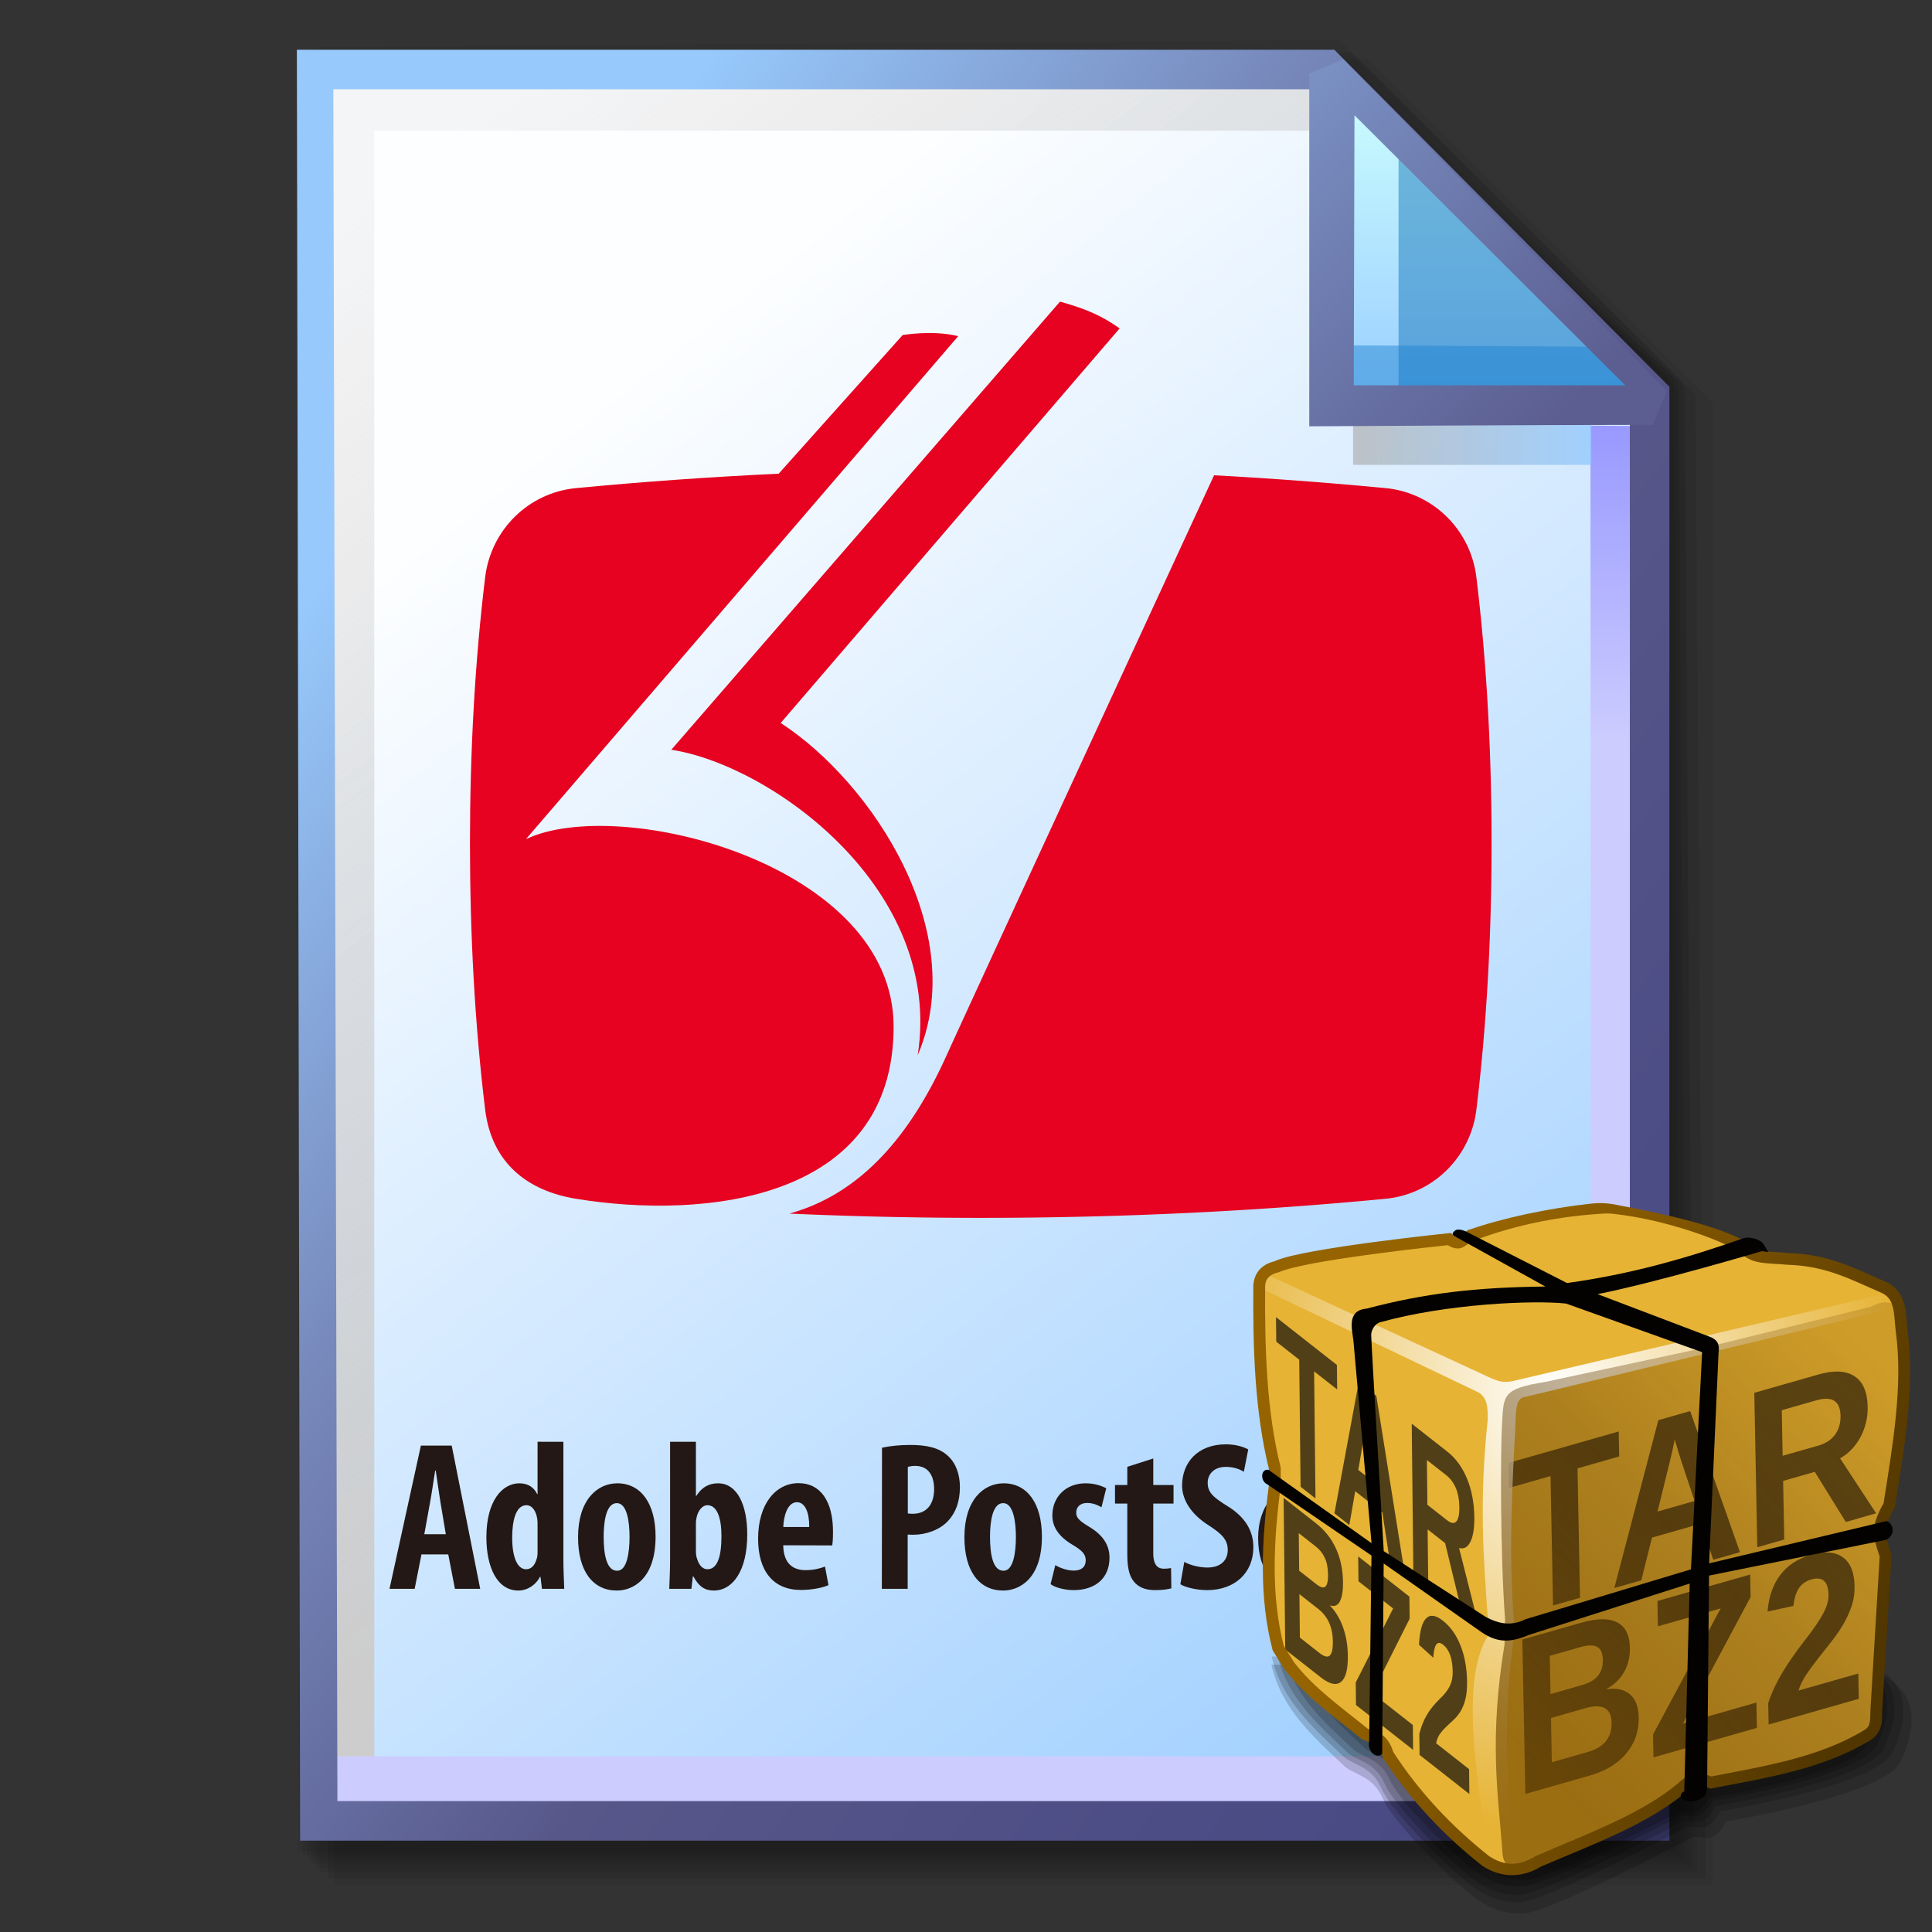 <?xml version="1.0" encoding="UTF-8" standalone="no"?>
<!-- Created with Inkscape (http://www.inkscape.org/) -->

<svg
   width="256mm"
   height="256mm"
   viewBox="0 0 256 256"
   version="1.1"
   id="svg1"
   inkscape:version="1.3.2 (091e20ef0f, 2023-11-25)"
   xml:space="preserve"
   sodipodi:docname="application-x-bzpostscript.svg"
   xmlns:inkscape="http://www.inkscape.org/namespaces/inkscape"
   xmlns:sodipodi="http://sodipodi.sourceforge.net/DTD/sodipodi-0.dtd"
   xmlns:xlink="http://www.w3.org/1999/xlink"
   xmlns="http://www.w3.org/2000/svg"
   xmlns:svg="http://www.w3.org/2000/svg"
   xmlns:rdf="http://www.w3.org/1999/02/22-rdf-syntax-ns#"
   xmlns:cc="http://creativecommons.org/ns#"
   xmlns:dc="http://purl.org/dc/elements/1.1/"
   xmlns:a="http://ns.adobe.com/AdobeSVGViewerExtensions/3.0/"><rect x="0" y="0" width="256" height="256" fill="#333333" stroke="none"/><defs
     id="defs1"><linearGradient
       id="linearGradient26"
       inkscape:collect="always"><stop
         style="stop-color:#7b91c4;stop-opacity:1;"
         offset="0"
         id="stop26" /><stop
         style="stop-color:#5c5e91;stop-opacity:1"
         offset="1"
         id="stop27" /></linearGradient><linearGradient
       id="linearGradient24"
       inkscape:collect="always"><stop
         style="stop-color:#c7fafe;stop-opacity:1;"
         offset="0"
         id="stop24" /><stop
         style="stop-color:#9acdff;stop-opacity:1"
         offset="1"
         id="stop25" /></linearGradient><linearGradient
       id="linearGradient22"
       inkscape:collect="always"><stop
         style="stop-color:#adaeae;stop-opacity:0.825;"
         offset="0"
         id="stop22" /><stop
         style="stop-color:#8ac5fe;stop-opacity:0.836;"
         offset="1"
         id="stop23" /></linearGradient><linearGradient
       id="linearGradient18"
       inkscape:collect="always"><stop
         style="stop-color:#9797ff;stop-opacity:1;"
         offset="0"
         id="stop18" /><stop
         style="stop-color:#ccccff;stop-opacity:1;"
         offset="0.3"
         id="stop20" /><stop
         style="stop-color:#ccccff;stop-opacity:1;"
         offset="1"
         id="stop19" /></linearGradient><linearGradient
       id="linearGradient16"
       inkscape:collect="always"><stop
         style="stop-color:#cdcdcd;stop-opacity:0.175;"
         offset="0"
         id="stop16" /><stop
         style="stop-color:#cdcdcd;stop-opacity:1;"
         offset="1"
         id="stop17" /></linearGradient><linearGradient
       id="linearGradient12"
       inkscape:collect="always"><stop
         style="stop-color:#fdfeff;stop-opacity:1;"
         offset="0"
         id="stop13" /><stop
         style="stop-color:#99ccff;stop-opacity:1;"
         offset="1"
         id="stop14" /></linearGradient><linearGradient
       id="linearGradient9"
       inkscape:collect="always"><stop
         style="stop-color:#97c9fc;stop-opacity:1;"
         offset="0"
         id="stop9" /><stop
         style="stop-color:#7788bb;stop-opacity:1"
         offset="0.25"
         id="stop12" /><stop
         style="stop-color:#57578a;stop-opacity:1"
         offset="0.5"
         id="stop11" /><stop
         style="stop-color:#444482;stop-opacity:1;"
         offset="1"
         id="stop10" /></linearGradient><linearGradient
       inkscape:collect="always"
       xlink:href="#linearGradient9"
       id="linearGradient10"
       x1="31.622"
       y1="100.24"
       x2="221.195"
       y2="240.29"
       gradientUnits="userSpaceOnUse" /><linearGradient
       inkscape:collect="always"
       xlink:href="#linearGradient12"
       id="linearGradient14"
       x1="73.583"
       y1="62.021"
       x2="207.03"
       y2="229.599"
       gradientUnits="userSpaceOnUse" /><linearGradient
       inkscape:collect="always"
       xlink:href="#linearGradient16"
       id="linearGradient17"
       x1="57.531"
       y1="26.421"
       x2="147.132"
       y2="144.341"
       gradientUnits="userSpaceOnUse" /><linearGradient
       inkscape:collect="always"
       xlink:href="#linearGradient18"
       id="linearGradient19"
       x1="209.825"
       y1="58.536"
       x2="210.583"
       y2="194.577"
       gradientUnits="userSpaceOnUse" /><linearGradient
       inkscape:collect="always"
       xlink:href="#linearGradient22"
       id="linearGradient23"
       x1="177.192"
       y1="58.991"
       x2="207.32"
       y2="58.991"
       gradientUnits="userSpaceOnUse" /><linearGradient
       inkscape:collect="always"
       xlink:href="#linearGradient24"
       id="linearGradient25"
       x1="176.32"
       y1="20.127"
       x2="176.32"
       y2="56.696"
       gradientUnits="userSpaceOnUse" /><linearGradient
       inkscape:collect="always"
       xlink:href="#linearGradient26"
       id="linearGradient27"
       x1="172.597"
       y1="13.512"
       x2="210.544"
       y2="51.286"
       gradientUnits="userSpaceOnUse" /><linearGradient
       id="linearGradient12-7"
       inkscape:collect="always"><stop
         style="stop-color:#956300;stop-opacity:1;"
         offset="0"
         id="stop12-5" /><stop
         style="stop-color:#513600;stop-opacity:1;"
         offset="1"
         id="stop13-35" /></linearGradient><linearGradient
       id="linearGradient8"
       inkscape:collect="always"><stop
         style="stop-color:#744900;stop-opacity:0.655;"
         offset="0"
         id="stop9-6" /><stop
         style="stop-color:#5d3800;stop-opacity:0.415;"
         offset="0.501"
         id="stop11-2" /><stop
         style="stop-color:#774900;stop-opacity:0.22;"
         offset="1"
         id="stop10-9" /></linearGradient><linearGradient
       id="linearGradient7"
       inkscape:collect="always"><stop
         style="stop-color:#ffffff;stop-opacity:1;"
         offset="0"
         id="stop7" /><stop
         style="stop-color:#ffffff;stop-opacity:0;"
         offset="1"
         id="stop8" /></linearGradient><radialGradient
       inkscape:collect="always"
       xlink:href="#linearGradient7"
       id="radialGradient8"
       cx="96.371"
       cy="52.985"
       fx="96.371"
       fy="52.985"
       r="106.908"
       gradientTransform="matrix(0.065,1.396,-1.1,0.051,171.249,-60.268)"
       gradientUnits="userSpaceOnUse" /><linearGradient
       inkscape:collect="always"
       xlink:href="#linearGradient8"
       id="linearGradient10-1"
       x1="126.305"
       y1="216.689"
       x2="254.083"
       y2="91.728"
       gradientUnits="userSpaceOnUse" /><linearGradient
       inkscape:collect="always"
       xlink:href="#linearGradient12-7"
       id="linearGradient13"
       x1="62.001"
       y1="119.801"
       x2="218.917"
       y2="187.687"
       gradientUnits="userSpaceOnUse" /><linearGradient
       id="linearGradient16-2"><stop
         id="stop15"
         style="stop-color:#ffffff;stop-opacity:0.781;"
         offset="0" /><stop
         id="stop16-7"
         style="stop-color:#ffffff;stop-opacity:0"
         offset="1" /></linearGradient><linearGradient
       id="linearGradient4222"><stop
         id="stop4224"
         style="stop-color:#ffffff;stop-opacity:0.835;"
         offset="0" /><stop
         id="stop4226"
         style="stop-color:#ffffff;stop-opacity:0"
         offset="1" /></linearGradient><linearGradient
       id="XMLID_5_"
       gradientUnits="userSpaceOnUse"
       x1="8.578"
       y1="-130.91"
       x2="68.091"
       y2="97.715"><stop
         offset="0"
         style="stop-color:#FFFFFF"
         id="stop13-0" /><stop
         offset="1"
         style="stop-color:#000000"
         id="stop14-6" /><a:midPointStop
         offset="0"
         style="stop-color:#FFFFFF" /><a:midPointStop
         offset="0.5"
         style="stop-color:#FFFFFF" /><a:midPointStop
         offset="1"
         style="stop-color:#000000" /></linearGradient><linearGradient
       id="XMLID_4_"
       gradientUnits="userSpaceOnUse"
       x1="58.423"
       y1="132.449"
       x2="58.423"
       y2="74.146"><stop
         offset="0"
         style="stop-color:rgb(255,144,0)"
         id="stop12-0" /><stop
         offset="1"
         style="stop-color:rgb(255,0,0)"
         id="stop13-3" /></linearGradient><linearGradient
       id="XMLID_5_-6"
       gradientUnits="userSpaceOnUse"
       x1="56.241"
       y1="8.899"
       x2="56.241"
       y2="89.401"><stop
         offset="13.218%"
         style="stop-color:rgb(255,255,255)"
         id="stop15-1" /><stop
         offset="100%"
         style="stop-opacity:0;stop-color:rgb(255,255,255)"
         id="stop16-0" /></linearGradient><linearGradient
       id="XMLID_5_-9"
       gradientUnits="userSpaceOnUse"
       x1="44.426"
       y1="115.898"
       x2="44.426"
       y2="69.397"><stop
         offset="0"
         style="stop-color:rgb(255,144,0)"
         id="stop13-2" /><stop
         offset="1"
         style="stop-color:rgb(255,0,0)"
         id="stop14-0" /></linearGradient><linearGradient
       id="XMLID_6_"
       gradientUnits="userSpaceOnUse"
       x1="44.426"
       y1="20.419"
       x2="44.426"
       y2="52.462"><stop
         offset="0"
         style="stop-color:rgb(255,255,255)"
         id="stop15-7" /><stop
         offset="100%"
         style="stop-opacity:0;stop-color:rgb(255,255,255)"
         id="stop16-5" /></linearGradient><linearGradient
       id="XMLID_7_"
       gradientUnits="userSpaceOnUse"
       x1="68.79"
       y1="105.856"
       x2="68.79"
       y2="82.418"><stop
         offset="0"
         style="stop-color:rgb(176,176,176)"
         id="stop17-0" /><stop
         offset="1"
         style="stop-color:rgb(0,0,0)"
         id="stop18-2" /><a:midPointStop
         offset="0"
         style="stop-color:#B0B0B0" /><a:midPointStop
         offset="0.5"
         style="stop-color:#B0B0B0" /><a:midPointStop
         offset="1"
         style="stop-color:#000000" /></linearGradient><linearGradient
       id="XMLID_8_-3"
       gradientUnits="userSpaceOnUse"
       x1="68.87"
       y1="36.57"
       x2="68.87"
       y2="65.748"><stop
         offset="0"
         style="stop-color:rgb(255,255,255)"
         id="stop19-7" /><stop
         offset="1"
         style="stop-color:rgb(0,0,0)"
         id="stop20-5" /><a:midPointStop
         offset="0"
         style="stop-color:#FFFFFF" /><a:midPointStop
         offset="0.5"
         style="stop-color:#FFFFFF" /><a:midPointStop
         offset="1"
         style="stop-color:#000000" /></linearGradient><clipPath
       id="A"><path
         d="m 49.91,52.76 h 168.6 v 51.02 c -43.95,52.89 -71.73,113.9 -74.31,187.4 H 86.52 c 2.27,-63.39 8.836,-125.7 57.68,-177.5 H 49.92 v -61 z"
         fill="#ffffff"
         class="B D E"
         id="path1-9" /></clipPath><filter
       id="B"
       x="-0.155"
       y="-0.082"
       width="1.38"
       height="1.165"><feGaussianBlur
         stdDeviation="4"
         id="feGaussianBlur1" /></filter><filter
       id="filter2"
       x="-0.155"
       y="-0.082"
       width="1.38"
       height="1.165"><feGaussianBlur
         stdDeviation="4"
         id="feGaussianBlur2" /></filter><clipPath
       id="D"><path
         d="m 0,-0.062 v 345.6 h 257.8 11.09 334.5 v -268.8 h -334.5 v -76.78 H 0.09 Z"
         fill="#000000"
         class="B D"
         id="path3-2" /></clipPath><filter
       id="filter3"
       x="-0.155"
       y="-0.082"
       width="1.38"
       height="1.165"><feGaussianBlur
         stdDeviation="4"
         id="feGaussianBlur3" /></filter><filter
       id="filter4"
       x="-0.155"
       y="-0.082"
       width="1.38"
       height="1.165"><feGaussianBlur
         stdDeviation="4"
         id="feGaussianBlur4" /></filter><clipPath
       id="C"><path
         d="m 415.9,112.7 v 175.2 h 36.59 V 112.7 Z M 285,113.794 v 39.94 h 56.56 l -58.78,96.5 v 38.81 h 107.6 v -38.81 H 321.6 l 71,-100.9 v -35.5 H 285 Z m 200.7,0.062 v 176.2 h 39.94 v -62.06 h 26.59 c 42.59,-0.145 43.72,-115.5 -2.25,-114.2 H 485.7 Z m 37.72,37.72 h 15.59 c 17.35,-0.595 17.71,38.94 0,36.5 l -14.41,1.219 -1.188,-37.72 z"
         fill="#000000"
         class="B D E"
         id="path2-36" /></clipPath><filter
       id="filter5"
       x="-0.155"
       y="-0.082"
       width="1.38"
       height="1.165"><feGaussianBlur
         stdDeviation="4"
         id="feGaussianBlur5" /></filter><filter
       id="filter6"
       x="-0.155"
       y="-0.082"
       width="1.38"
       height="1.165"><feGaussianBlur
         stdDeviation="4"
         id="feGaussianBlur6" /></filter><clipPath
       clipPathUnits="userSpaceOnUse"
       id="clipPath21"><g
         id="g22"
         transform="rotate(-90,3.9993119e-6,-4.110788e-6)"><path
           d="m 598.4,80.59 v 261.1 H 262.7 V 80.59 Z"
           fill="#ffffff"
           class="B D"
           id="path21" /></g></clipPath><filter
       id="F"
       x="-0.056"
       y="-0.043"
       width="1.112"
       height="1.087"><feGaussianBlur
         stdDeviation="4"
         id="feGaussianBlur7" /></filter><filter
       id="filter8"
       x="-0.056"
       y="-0.043"
       width="1.112"
       height="1.087"><feGaussianBlur
         stdDeviation="4"
         id="feGaussianBlur8" /></filter><linearGradient
       id="aigrd1"
       gradientUnits="userSpaceOnUse"
       x1="63.56"
       y1="118.074"
       x2="123.611"
       y2="53.465">
			<stop
   offset="0"
   style="stop-color:#FFFFFF"
   id="stop3-9" />
			<stop
   offset="1"
   style="stop-color:#8C8C8C"
   id="stop4-2" />
		</linearGradient><linearGradient
       id="aigrd2"
       gradientUnits="userSpaceOnUse"
       x1="114.98"
       y1="16.85"
       x2="90.17"
       y2="38.863">
			<stop
   offset="0"
   style="stop-color:#000000"
   id="stop5-8" />
			<stop
   offset="0.287"
   style="stop-color:#FFFFFF"
   id="stop6-8" />
			<stop
   offset="0.447"
   style="stop-color:#FFFFFF"
   id="stop7-8" />
			<stop
   offset="0.489"
   style="stop-color:#DDDDDD"
   id="stop8-6" />
			<stop
   offset="0.568"
   style="stop-color:#A3A3A3"
   id="stop9-8" />
			<stop
   offset="0.646"
   style="stop-color:#717171"
   id="stop10-3" />
			<stop
   offset="0.723"
   style="stop-color:#484848"
   id="stop11-8" />
			<stop
   offset="0.798"
   style="stop-color:#292929"
   id="stop12-3" />
			<stop
   offset="0.871"
   style="stop-color:#121212"
   id="stop13-3-1" />
			<stop
   offset="0.939"
   style="stop-color:#050505"
   id="stop14-3" />
			<stop
   offset="1"
   style="stop-color:#000000"
   id="stop15-8" />
		</linearGradient><linearGradient
       id="aigrd3"
       gradientUnits="userSpaceOnUse"
       x1="-9.575"
       y1="-40.623"
       x2="111.434"
       y2="127.907">
			<stop
   offset="0"
   style="stop-color:#FFFFFF"
   id="stop16-0-8" />
			<stop
   offset="1"
   style="stop-color:#000000"
   id="stop17-4" />
		</linearGradient><linearGradient
       id="aigrd5"
       gradientUnits="userSpaceOnUse"
       x1="-11.986"
       y1="-32.738"
       x2="159.964"
       y2="185.965">
			<stop
   offset="0"
   style="stop-color:#FFFFFF"
   id="stop18-9" />
			<stop
   offset="1"
   style="stop-color:#000000"
   id="stop19-0" />
		</linearGradient><linearGradient
       id="aigrd6"
       gradientUnits="userSpaceOnUse"
       x1="83.592"
       y1="100.549"
       x2="69.424"
       y2="104.224">
			<stop
   offset="0"
   style="stop-color:#FFFFFF"
   id="stop20-6" />
			<stop
   offset="1"
   style="stop-color:#000000"
   id="stop21-8" />
		</linearGradient><linearGradient
       id="aigrd7"
       gradientUnits="userSpaceOnUse"
       x1="-21.012"
       y1="-56.94"
       x2="129.074"
       y2="151.31">
			<stop
   offset="0"
   style="stop-color:#FFFFFF"
   id="stop22-7" />
			<stop
   offset="1"
   style="stop-color:#000000"
   id="stop23-9" />
		</linearGradient><linearGradient
       id="aigrd8"
       gradientUnits="userSpaceOnUse"
       x1="164.516"
       y1="191.966"
       x2="101.134"
       y2="1.162">
			<stop
   offset="0"
   style="stop-color:#FFFFFF"
   id="stop24-0" />
			<stop
   offset="1"
   style="stop-color:#000000"
   id="stop25-3" />
		</linearGradient><linearGradient
       id="aigrd9"
       gradientUnits="userSpaceOnUse"
       x1="140.928"
       y1="109.084"
       x2="114.049"
       y2="28.167">
			<stop
   offset="0"
   style="stop-color:#FFFFFF"
   id="stop26-3" />
			<stop
   offset="1"
   style="stop-color:#000000"
   id="stop27-3" />
		</linearGradient><linearGradient
       id="aigrd10"
       gradientUnits="userSpaceOnUse"
       x1="108.971"
       y1="22.131"
       x2="113.887"
       y2="17.215">
			<stop
   offset="0"
   style="stop-color:#FFFFFF"
   id="stop28-7" />
			<stop
   offset="0.471"
   style="stop-color:#898989"
   id="stop29-3" />
			<stop
   offset="1"
   style="stop-color:#000000"
   id="stop30-2" />
		</linearGradient><linearGradient
       id="aigrd11"
       gradientUnits="userSpaceOnUse"
       x1="81.01"
       y1="52.613"
       x2="147.916"
       y2="-19.63">
			<stop
   offset="0"
   style="stop-color:#FFFFFF"
   id="stop31-6" />
			<stop
   offset="1"
   style="stop-color:#000000"
   id="stop32-5" />
		</linearGradient></defs><sodipodi:namedview
     id="base"
     pagecolor="#ffffff"
     bordercolor="#000000"
     borderopacity="0.3"
     inkscape:pageopacity="0.0"
     inkscape:pageshadow="2"
     inkscape:zoom="0.98994949"
     inkscape:cx="505.07627"
     inkscape:cy="476.792"
     inkscape:document-units="mm"
     inkscape:showpageshadow="2"
     inkscape:pagecheckerboard="0"
     inkscape:deskcolor="#d1d1d1"
     inkscape:current-layer="g28"
     showguides="true" /><g
     id="g28"
     transform="matrix(1.048,0,0,1.048,-6.407,-6.138)"><g
       id="g7"
       inkscape:label="shadow"
       style="display:inline"><path
         id="rect1"
         style="fill:#000000;fill-opacity:0.06;stroke-width:3.728;stroke-linecap:square"
         d="M 48.381,13.418 H 179.161 l 43.467,43.278 V 244.173 H 48.381 Z"
         sodipodi:nodetypes="cccccc" /><path
         id="path1"
         style="fill:#000000;fill-opacity:0.075;stroke-width:3.728;stroke-linecap:square"
         d="m 47.563,12.6 129.443,-0.134 43.467,43.278 1.336,187.61 H 47.563 Z"
         sodipodi:nodetypes="cccccc" /><path
         id="path2"
         style="fill:#000000;fill-opacity:0.06;stroke-width:3.728;stroke-linecap:square"
         d="m 46.494,11.793 128.976,-0.869 43.467,43.278 1.804,188.345 H 46.494 Z"
         sodipodi:nodetypes="cccccc" /><path
         id="path3"
         style="fill:#000000;fill-opacity:0.06;stroke-width:3.728;stroke-linecap:square"
         d="m 45.965,12.333 129.778,0.468 43.467,42.209 1.002,187.008 H 45.965 Z"
         sodipodi:nodetypes="cccccc" /><path
         id="path4"
         style="fill:#000000;fill-opacity:0.06;stroke-width:3.728;stroke-linecap:square"
         d="m 45.436,12.338 129.443,0.935 43.467,41.675 1.336,186.541 H 45.436 Z"
         sodipodi:nodetypes="cccccc" /><path
         id="path5"
         style="fill:#000000;fill-opacity:0.06;stroke-width:3.728;stroke-linecap:square"
         d="M 44.906,12.745 174.884,13.413 218.352,54.152 219.153,240.96 H 44.906 Z"
         sodipodi:nodetypes="cccccc" /><path
         id="path6"
         style="fill:#000000;fill-opacity:0.06;stroke-width:3.728;stroke-linecap:square"
         d="m 44.377,15.022 129.911,0.535 43.467,37.933 0.869,186.942 H 44.377 Z"
         sodipodi:nodetypes="cccccc" /><path
         id="path7"
         style="fill:#000000;fill-opacity:0.06;stroke-width:3.728;stroke-linecap:square"
         d="m 43.848,13.424 129.711,1.069 43.467,39.002 1.069,186.407 H 43.848 Z"
         sodipodi:nodetypes="cccccc" /></g><g
       id="g14"
       style="display:inline"><path
         style="color:#000000;fill:url(#linearGradient14);stroke-linecap:square;-inkscape-stroke:none"
         d="M 46.154,14.648 H 173.783 l 40.903,41.14 V 236.079 H 46.555 Z"
         id="path15"
         inkscape:label="headbgground" /><path
         id="rect16"
         style="display:inline;fill:url(#linearGradient17);fill-opacity:1;stroke-width:5;stroke-linecap:square"
         d="M 45.436,14.165 H 176.703 l 0.204,8.221 H 53.434 V 235.98 h -7.998 z"
         sodipodi:nodetypes="ccccccc" /><path
         id="rect17"
         style="fill:url(#linearGradient19);stroke-width:5;stroke-linecap:square"
         d="M 47.058,227.92 H 207.275 l -0.067,-168.246 7.317,0.067 0.067,168.547 -7.083,0.033 v 7.348 H 47.058 Z"
         sodipodi:nodetypes="ccccccccc" /><path
         style="color:#000000;fill:url(#linearGradient10);stroke-linecap:square;-inkscape-stroke:none"
         d="M 43.648,12.148 44.059,238.58 H 217.186 V 54.758 L 174.822,12.148 Z m 4.609,5 H 172.744 l 39.441,39.672 V 233.58 H 48.775 Z"
         id="path16"
         inkscape:label="headframe"
         sodipodi:nodetypes="cccccccccccc" /></g><g
       id="rect23"
       style="display:inline"><rect
         style="display:inline;fill:url(#linearGradient23);fill-opacity:0.834;stroke:none;stroke-width:5;stroke-linecap:square;stroke-dasharray:none;stroke-opacity:1"
         id="rect20"
         width="30.128"
         height="11.286"
         x="177.192"
         y="53.348" /><path
         style="color:#000000;display:inline;fill:url(#linearGradient25);stroke-linecap:square;stroke-linejoin:bevel;-inkscape-stroke:none"
         d="m 174.153,15.119 40.916,41.955 H 174.814 Z"
         id="path25" /><g
         id="g27"><path
           id="rect27"
           style="display:inline;fill:#0a6db5;fill-opacity:0.459;stroke-width:5;stroke-linecap:square;stroke-linejoin:bevel"
           d="m 182.94,23.246 33.073,33.829 -33.073,-0.094 z"
           sodipodi:nodetypes="cccc" /><path
           id="path27"
           style="display:inline;fill:#1882cf;fill-opacity:0.459;stroke-width:5;stroke-linecap:square;stroke-linejoin:bevel"
           d="m 175.286,49.515 34.916,0.189 4.677,7.087 -39.688,-0.472 z"
           sodipodi:nodetypes="ccccc" /></g><path
         style="color:#000000;display:inline;fill:url(#linearGradient27);stroke-linecap:square;stroke-linejoin:bevel;-inkscape-stroke:none"
         d="m 175.941,13.373 -4.289,1.785 6.5e-4,44.601 c 0,0 29.863,-0.185 43.415,-0.185 l 1.789,-4.246 z m 1.429,7.057 34.226,34.144 h -34.32 z"
         id="path26"
         sodipodi:nodetypes="cccccccccc" /></g><g
       id="g4"
       transform="matrix(2.832,0,0,2.832,55.2,76.117)"
       style="clip-rule:nonzero;display:inline;fill:#00009f;fill-rule:nonzero;stroke:#ffffff;stroke-width:0;stroke-miterlimit:4"><g
         id="g3"
         transform="translate(0,14.037)"><path
           fill="#231815"
           d="M 1.484,30.551 1.18,32.088 H 0.057 l 1.401,-6.395 h 1.376 l 1.272,6.395 H 2.978 L 2.68,30.551 Z M 2.571,29.65 2.338,28.263 C 2.271,27.864 2.186,27.24 2.12,26.808 H 2.096 C 2.027,27.243 1.932,27.885 1.861,28.266 L 1.61,29.65 h 0.961"
           id="path1-5" /><path
           fill="#231815"
           d="m 7.82,25.522 v 5.24 c 0,0.416 0.022,0.927 0.038,1.326 H 6.863 L 6.798,31.554 H 6.774 c -0.167,0.33 -0.531,0.61 -0.966,0.61 -0.954,0 -1.426,-1.053 -1.426,-2.381 0,-1.619 0.705,-2.406 1.474,-2.406 0.401,0 0.661,0.197 0.792,0.481 h 0.019 v -2.336 z m -1.153,3.709 c 0,-0.085 0,-0.185 -0.016,-0.276 -0.045,-0.316 -0.213,-0.6 -0.483,-0.6 -0.464,0 -0.634,0.669 -0.634,1.449 0,0.897 0.243,1.409 0.617,1.409 0.172,0 0.369,-0.089 0.477,-0.465 0.026,-0.075 0.039,-0.176 0.039,-0.293 v -1.224"
           id="path2-3" /><path
           fill="#231815"
           d="m 10.204,32.164 c -1.062,0 -1.729,-0.855 -1.729,-2.38 0,-1.666 0.855,-2.407 1.755,-2.407 1.048,0 1.706,0.895 1.706,2.38 0,1.907 -1.03,2.407 -1.723,2.407 z m 0.021,-0.884 c 0.44,0 0.549,-0.83 0.549,-1.516 0,-0.653 -0.109,-1.503 -0.568,-1.503 -0.486,0 -0.588,0.85 -0.588,1.503 0,0.787 0.129,1.516 0.598,1.516 h 0.009"
           id="path3-6" /><path
           fill="#231815"
           d="m 12.584,25.522 h 1.153 v 2.416 h 0.019 c 0.227,-0.357 0.53,-0.561 0.968,-0.561 0.869,0 1.305,0.988 1.305,2.279 0,1.633 -0.651,2.508 -1.494,2.508 -0.402,0 -0.67,-0.18 -0.91,-0.631 H 13.6 l -0.065,0.555 h -0.989 c 0.017,-0.386 0.038,-0.91 0.038,-1.326 z m 1.153,4.911 c 0,0.115 0.02,0.224 0.046,0.296 0.115,0.388 0.312,0.484 0.469,0.484 0.444,0 0.625,-0.566 0.625,-1.469 0,-0.822 -0.19,-1.389 -0.631,-1.389 -0.219,0 -0.402,0.238 -0.466,0.492 -0.023,0.08 -0.043,0.205 -0.043,0.292 v 1.294"
           id="path4-7" /><path
           fill="#231815"
           d="m 17.635,30.143 c 0.013,0.838 0.454,1.111 1,1.111 0.348,0 0.646,-0.076 0.865,-0.16 l 0.155,0.83 c -0.305,0.131 -0.778,0.214 -1.23,0.214 -1.238,0 -1.912,-0.845 -1.912,-2.288 0,-1.55 0.783,-2.48 1.806,-2.48 0.989,0 1.538,0.822 1.538,2.165 0,0.307 -0.014,0.48 -0.034,0.615 z m 1.161,-0.815 c 0.006,-0.65 -0.184,-1.107 -0.55,-1.107 -0.417,0 -0.594,0.611 -0.608,1.107 h 1.158"
           id="path5-3" /><path
           fill="#231815"
           d="m 22.045,25.788 c 0.343,-0.076 0.79,-0.124 1.259,-0.124 0.715,0 1.282,0.115 1.685,0.489 0.366,0.332 0.534,0.846 0.534,1.389 0,0.676 -0.198,1.149 -0.515,1.499 -0.39,0.432 -1.024,0.631 -1.548,0.631 -0.098,0 -0.182,0 -0.269,-0.006 v 2.422 h -1.153 z m 1.152,2.934 c 0.068,0.012 0.137,0.015 0.221,0.015 0.641,0 0.953,-0.451 0.953,-1.099 0,-0.573 -0.233,-1.039 -0.85,-1.039 -0.125,0 -0.243,0.019 -0.324,0.048 v 2.075"
           id="path6-5" /><path
           fill="#231815"
           d="m 27.453,32.164 c -1.062,0 -1.729,-0.855 -1.729,-2.38 0,-1.666 0.855,-2.407 1.755,-2.407 1.048,0 1.705,0.895 1.705,2.38 0,1.907 -1.029,2.407 -1.722,2.407 z m 0.022,-0.884 c 0.439,0 0.548,-0.83 0.548,-1.516 0,-0.653 -0.109,-1.503 -0.568,-1.503 -0.486,0 -0.588,0.85 -0.588,1.503 0,0.787 0.129,1.516 0.598,1.516 h 0.01"
           id="path7-6" /><path
           fill="#231815"
           d="m 29.783,31.03 c 0.179,0.111 0.513,0.244 0.825,0.244 0.333,0 0.532,-0.161 0.532,-0.456 0,-0.261 -0.137,-0.423 -0.55,-0.674 -0.731,-0.421 -0.94,-0.89 -0.94,-1.33 0,-0.82 0.592,-1.437 1.486,-1.437 0.382,0 0.682,0.099 0.921,0.22 l -0.214,0.849 c -0.177,-0.106 -0.391,-0.192 -0.642,-0.192 -0.329,0 -0.485,0.204 -0.485,0.427 0,0.223 0.11,0.351 0.548,0.619 0.658,0.38 0.938,0.853 0.938,1.397 0,0.948 -0.672,1.448 -1.6,1.448 -0.378,0 -0.821,-0.105 -1.031,-0.266 l 0.212,-0.849"
           id="path8-2" /><path
           fill="#231815"
           d="m 34.156,26.269 v 1.184 h 0.904 v 0.827 h -0.904 v 2.224 c 0,0.548 0.222,0.686 0.471,0.686 0.12,0 0.215,-0.01 0.322,-0.029 l 0.014,0.904 c -0.165,0.047 -0.413,0.08 -0.724,0.08 -0.347,0 -0.653,-0.083 -0.869,-0.293 -0.243,-0.237 -0.374,-0.585 -0.374,-1.298 V 28.28 h -0.549 v -0.827 h 0.549 V 26.64 l 1.16,-0.371"
           id="path9" /><path
           fill="#231815"
           d="m 35.541,30.885 c 0.25,0.146 0.681,0.252 1.029,0.252 0.601,0 0.911,-0.327 0.911,-0.786 0,-0.479 -0.299,-0.734 -0.834,-1.086 -0.812,-0.505 -1.205,-1.163 -1.205,-1.785 0,-1.017 0.681,-1.844 1.967,-1.844 0.419,0 0.806,0.119 0.986,0.23 L 38.2,26.862 c -0.178,-0.114 -0.451,-0.219 -0.804,-0.219 -0.549,0 -0.811,0.348 -0.811,0.703 0,0.425 0.216,0.636 0.89,1.053 0.835,0.515 1.149,1.153 1.149,1.83 0,1.163 -0.849,1.916 -2.058,1.916 -0.503,0 -0.993,-0.132 -1.201,-0.261 l 0.176,-0.999"
           id="path10" /><path
           fill="#231815"
           d="m 41.525,32.002 c -0.134,0.067 -0.437,0.143 -0.787,0.143 -1.147,0 -1.901,-0.813 -1.901,-2.332 0,-1.417 0.815,-2.423 2.079,-2.423 0.285,0 0.551,0.067 0.673,0.128 l -0.16,0.911 c -0.101,-0.037 -0.26,-0.091 -0.472,-0.091 -0.622,0 -0.968,0.619 -0.968,1.443 0,0.879 0.365,1.419 0.959,1.419 0.182,0 0.335,-0.034 0.475,-0.102 l 0.102,0.904"
           id="path11" /><path
           fill="#231815"
           d="m 41.967,28.815 c 0,-0.449 -0.022,-0.943 -0.038,-1.362 h 1.006 l 0.06,0.686 h 0.032 c 0.195,-0.485 0.573,-0.762 0.927,-0.762 0.115,0 0.177,0.007 0.246,0.02 v 1.151 c -0.082,-0.014 -0.157,-0.014 -0.26,-0.014 -0.293,0 -0.648,0.223 -0.773,0.709 -0.03,0.106 -0.05,0.27 -0.05,0.457 v 2.388 h -1.16 l 0.01,-3.273"
           id="path12" /><path
           fill="#231815"
           d="m 45.756,32.088 h -1.16 v -4.635 h 1.16 z m -1.16,0 z m 0.552,-5.299 c -0.365,0 -0.663,-0.294 -0.656,-0.72 -0.007,-0.444 0.304,-0.727 0.673,-0.727 0.383,0 0.675,0.283 0.675,0.727 0.007,0.426 -0.292,0.72 -0.682,0.72 h -0.01"
           id="path13-9" /><path
           fill="#231815"
           d="m 46.571,28.918 c 0,-0.583 -0.022,-1.044 -0.038,-1.465 h 1.006 L 47.598,28 h 0.019 c 0.204,-0.399 0.554,-0.623 0.975,-0.623 0.98,0 1.417,1.066 1.417,2.388 0,1.662 -0.72,2.399 -1.495,2.399 -0.384,0 -0.641,-0.241 -0.771,-0.465 h -0.019 v 2.211 h -1.153 z m 1.153,1.477 c 0,0.15 0.02,0.294 0.059,0.39 0.104,0.346 0.296,0.428 0.446,0.428 0.463,0 0.628,-0.674 0.628,-1.436 0,-0.895 -0.218,-1.422 -0.621,-1.422 -0.216,0 -0.411,0.218 -0.463,0.47 -0.036,0.096 -0.049,0.217 -0.049,0.333 v 1.237"
           id="path14" /><path
           fill="#231815"
           d="m 52.039,26.269 v 1.184 h 0.904 v 0.827 h -0.904 v 2.224 c 0,0.548 0.223,0.686 0.471,0.686 0.12,0 0.215,-0.01 0.322,-0.029 l 0.014,0.904 c -0.165,0.047 -0.413,0.08 -0.724,0.08 -0.347,0 -0.652,-0.083 -0.869,-0.293 C 51.01,31.615 50.88,31.267 50.88,30.554 V 28.28 h -0.55 v -0.827 h 0.55 V 26.64 l 1.159,-0.371"
           id="path15-5" /></g><g
         id="g2"
         transform="matrix(1.909,0,0,1.909,-22.672,-11.515)"><path
           fill="#e60220"
           d="m 27.587,0.09 c 0.649,0.182 0.986,0.339 1.395,0.626 l -7.927,9.228 c 2.164,1.408 4.435,4.912 3.204,7.769 0.606,-3.873 -3.405,-6.778 -5.762,-7.143 l 9.09,-10.48"
           id="path17" /><path
           fill="#e60220"
           d="m 21.258,21.418 c 1.472,0.066 2.939,0.1 4.476,0.1 3.312,0 6.49,-0.16 9.471,-0.447 1.094,-0.106 1.983,-0.962 2.12,-2.085 0.242,-1.992 0.355,-4.078 0.355,-6.224 0,-2.146 -0.113,-4.233 -0.355,-6.225 C 37.188,5.414 36.299,4.558 35.205,4.452 A 97.943,97.943 0 0 0 31.19,4.151 c 0,0 -5.683,12.301 -6.256,13.568 -0.843,1.868 -1.999,3.236 -3.676,3.699"
           id="path18-3" /><path
           fill="#e60220"
           d="m 16.263,21.071 c -1.103,-0.181 -1.965,-0.813 -2.12,-2.085 -0.242,-1.992 -0.355,-4.078 -0.355,-6.224 0,-2.146 0.113,-4.233 0.355,-6.225 0.137,-1.123 1.026,-1.979 2.12,-2.085 1.532,-0.147 3.116,-0.261 4.745,-0.338 l 2.899,-3.242 c -0.018,0.005 0.685,-0.126 1.299,0.026 L 15.097,12.661 c 2.188,-1.043 8.599,0.583 8.599,4.385 0,4.064 -4.412,4.52 -7.433,4.025"
           id="path19-5" /></g></g><g
       id="rect1-2"
       transform="matrix(0.373,0,0,0.373,157.992,153.461)"><g
         id="g6"
         inkscape:label="shadow"
         transform="matrix(1.036,0,0,1.036,-8.59,-5.894)"><path
           id="rect3"
           style="fill:#000000;fill-opacity:0.179;stroke-width:4;stroke-linecap:square"
           d="m 31.271,168.38 199.918,3.742 c 0,0 16.678,5.561 5.88,28.063 -5.278,10.999 -57.062,19.511 -57.062,19.511 -3.849,6.813 -5.58,5.24 -10.824,5.078 0,0 -48.435,25.64 -56.394,25.123 -3.87,-0.251 -9.417,-0.365 -17.705,-7.454 -8.288,-7.088 -24.205,-22.929 -27.397,-30.298 -3.269,-7.549 -9.402,-7.577 -12.762,-10.758 -9.874,-9.347 -20.452,-18.531 -23.653,-33.008 z"
           sodipodi:nodetypes="ccsccssssc" /><path
           id="path3-61"
           style="fill:#000000;fill-opacity:0.179;stroke-width:3.948;stroke-linecap:square"
           d="m 31.344,165.707 197.296,3.693 c 0,0 16.46,5.488 5.803,27.695 -5.209,10.854 -56.314,19.255 -56.314,19.255 -3.799,6.723 -5.507,5.172 -10.682,5.012 0,0 -47.8,25.303 -55.654,24.794 -3.82,-0.248 -9.293,-0.36 -17.473,-7.356 -8.18,-6.995 -23.888,-22.628 -27.037,-29.901 C 64.056,201.449 58.003,201.421 54.687,198.282 44.943,189.058 34.504,179.994 31.344,165.707 Z"
           sodipodi:nodetypes="ccsccssssc" /><path
           id="path4-8"
           style="fill:#000000;fill-opacity:0.179;stroke-width:3.856;stroke-linecap:square"
           d="m 33.215,165.173 192.704,3.607 c 0,0 16.077,5.36 5.668,27.051 -5.088,10.602 -55.003,18.807 -55.003,18.807 -3.71,6.567 -5.379,5.051 -10.434,4.895 0,0 -46.687,24.715 -54.359,24.217 -3.731,-0.242 -9.077,-0.352 -17.066,-7.185 -7.989,-6.833 -23.332,-22.102 -26.408,-29.206 -3.151,-7.276 -9.063,-7.304 -12.302,-10.37 -9.518,-9.01 -19.714,-17.862 -22.8,-31.817 z"
           sodipodi:nodetypes="ccsccssssc" /><path
           id="path5-7"
           style="fill:#000000;fill-opacity:0.179;stroke-width:3.744;stroke-linecap:square"
           d="m 35.621,165.173 188.112,3.484 c 0,0 15.694,5.178 5.533,26.131 -4.966,10.241 -53.692,18.167 -53.692,18.167 -3.622,6.344 -5.251,4.88 -10.185,4.729 0,0 -45.574,23.874 -53.064,23.394 -3.642,-0.234 -8.861,-0.34 -16.659,-6.94 -7.799,-6.6 -22.776,-21.35 -25.779,-28.212 -3.076,-7.029 -8.847,-7.055 -12.008,-10.017 -9.291,-8.704 -19.244,-17.255 -22.257,-30.735 z"
           sodipodi:nodetypes="ccsccssssc" /><path
           id="path6-9"
           style="fill:#000000;fill-opacity:0.179;stroke-width:3.586;stroke-linecap:square"
           d="m 40.472,166.242 180.164,3.337 c 0,0 15.031,4.959 5.299,25.027 -4.757,9.809 -51.424,17.4 -51.424,17.4 -3.469,6.076 -5.029,4.673 -9.755,4.529 0,0 -43.649,22.866 -50.822,22.405 -3.488,-0.224 -8.486,-0.326 -15.956,-6.647 -7.469,-6.321 -21.814,-20.448 -24.69,-27.02 -2.946,-6.732 -8.473,-6.757 -11.501,-9.594 -8.898,-8.336 -18.431,-16.526 -21.316,-29.437 z"
           sodipodi:nodetypes="ccsccssssc" /></g><path
         style="color:#000000;fill:#e6b334;stroke-linecap:square;-inkscape-stroke:none"
         d="m 19.655,40.065 c 0.245,-3.613 2.435,-5.582 5.953,-6.426 9.254,-4.282 58.332,-9.339 58.332,-9.339 2.317,2.124 4.429,1.263 7.341,-1.244 12.27,-2.096 23.506,-6.56 33.923,-6.804 11.606,-4.174 20.53,-1.71 27.309,0.567 13.788,4.631 21.453,6.89 31.194,10.11 2.755,4.117 8.822,3.408 15.034,4.068 14,0.366 23.13,5.652 32.206,9.464 6.638,2.771 5.767,9.686 6.517,15.276 2.486,18.518 -1.127,38.971 -4.253,58.789 0,0 -3.382,5.408 -3.199,9.358 0.12,2.594 1.984,7.754 1.984,7.754 l -3.132,51.89 c -0.194,3.196 0.497,6.645 -3.032,8.888 -16.057,9.748 -34.962,12.528 -53.006,16.087 -3.132,-1.289 -6.338,-1.842 -9.968,1.849 -12.953,10.806 -31.336,17.388 -48.578,24.858 -5.96,3.636 -11.92,3.791 -17.88,-0.131 C 83.733,225.037 72.545,213.303 63.402,199.23 61.87,193.226 58.495,193.363 55.539,192.106 46.564,184.805 36.949,178.144 29.86,168.955 l -3.78,-6.048 C 21.586,145.689 22.431,126.945 24.946,107.723 v -5.67 C 20.118,82.617 19.501,61.495 19.655,40.065 Z"
         id="path11-2"
         sodipodi:nodetypes="cccccscccscscccccccccccccc" /><g
         id="g1"
         transform="matrix(0.855,-0.083,0,0.855,6.581,21.528)"><g
           id="text2"
           style="font-weight:bold;font-size:66.236px;line-height:0.8;font-family:'Liberation Sans';-inkscape-font-specification:'Liberation Sans Bold';letter-spacing:-0.058px;word-spacing:0px;fill:#0a0a0a;fill-opacity:0.673;fill-rule:evenodd;stroke-width:4.983;stroke-linejoin:round"
           transform="matrix(1.121,-0.211,0.026,1.346,-43.389,-62.546)"
           aria-label="TAR&#10;BZ2"><path
             d="m 161.394,151.907 v 38.195 h -9.541 v -38.195 h -14.715 v -7.374 h 39.004 v 7.374 z m 47.129,38.195 -4.043,-11.643 h -17.367 l -4.043,11.643 h -9.541 l 16.624,-45.569 h 11.255 l 16.559,45.569 z m -12.743,-38.551 -0.194,0.712 q -0.323,1.164 -0.776,2.652 -0.453,1.488 -5.563,16.365 h 13.098 l -4.495,-13.098 -1.391,-4.398 z m 59.613,38.551 -10.576,-17.303 h -11.19 v 17.303 h -9.541 v -45.569 h 22.768 q 8.15,0 12.581,3.525 4.431,3.493 4.431,10.058 0,4.787 -2.717,8.279 -2.717,3.461 -7.342,4.56 l 12.322,19.146 z m -1.132,-31.598 q 0,-6.565 -8.409,-6.565 h -12.225 v 13.454 h 12.484 q 4.01,0 6.08,-1.811 2.07,-1.811 2.07,-5.078 z"
             id="path1-3" /><path
             d="m 181.219,230.09 q 0,6.21 -4.657,9.605 -4.657,3.396 -12.937,3.396 h -22.801 v -45.569 h 20.86 q 8.344,0 12.613,2.911 4.301,2.878 4.301,8.538 0,3.881 -2.167,6.565 -2.135,2.652 -6.533,3.59 5.53,0.647 8.409,3.493 2.911,2.814 2.911,7.471 z m -12.225,-19.825 q 0,-3.072 -1.973,-4.366 -1.94,-1.294 -5.789,-1.294 h -10.867 v 11.287 h 10.931 q 4.043,0 5.854,-1.391 1.843,-1.423 1.843,-4.237 z m 2.652,19.082 q 0,-6.404 -9.185,-6.404 h -12.096 v 13.066 h 12.452 q 4.593,0 6.695,-1.649 2.135,-1.682 2.135,-5.013 z m 51.074,13.745 h -36.578 v -6.759 l 24.644,-31.339 h -22.186 v -7.471 h 32.794 v 6.63 l -24.644,31.468 h 25.97 z m 4.147,0 v -6.307 q 1.779,-3.913 5.045,-7.633 3.299,-3.719 8.279,-7.762 4.787,-3.881 6.695,-6.404 1.94,-2.523 1.94,-4.948 0,-5.951 -5.983,-5.951 -2.911,0 -4.463,1.585 -1.52,1.552 -1.973,4.69 l -9.153,-0.517 q 0.776,-6.339 4.722,-9.67 3.978,-3.331 10.802,-3.331 7.374,0 11.32,3.364 3.946,3.364 3.946,9.444 0,3.202 -1.261,5.789 -1.261,2.587 -3.234,4.787 -1.973,2.167 -4.398,4.075 -2.393,1.908 -4.657,3.719 -2.264,1.811 -4.14,3.655 -1.843,1.843 -2.749,3.946 h 21.151 v 7.471 z"
             id="path2-7" /></g><g
           id="g10"
           style="font-weight:bold;font-size:66.236px;line-height:0.8;font-family:'Liberation Sans';-inkscape-font-specification:'Liberation Sans Bold';letter-spacing:-0.058px;word-spacing:0px;fill:#0a0a0a;fill-opacity:0.673;fill-rule:evenodd;stroke-width:4.983;stroke-linejoin:round"
           transform="matrix(0.619,0.546,0.014,1.32,-64.966,-229.355)"
           aria-label="TAR&#10;BZ2"><path
             d="m 161.394,151.907 v 38.195 h -9.541 v -38.195 h -14.715 v -7.374 h 39.004 v 7.374 z m 47.129,38.195 -4.043,-11.643 h -17.367 l -4.043,11.643 h -9.541 l 16.624,-45.569 h 11.255 l 16.559,45.569 z m -12.743,-38.551 -0.194,0.712 q -0.323,1.164 -0.776,2.652 -0.453,1.488 -5.563,16.365 h 13.098 l -4.495,-13.098 -1.391,-4.398 z m 59.613,38.551 -10.576,-17.303 h -11.19 v 17.303 h -9.541 v -45.569 h 22.768 q 8.15,0 12.581,3.525 4.431,3.493 4.431,10.058 0,4.787 -2.717,8.279 -2.717,3.461 -7.342,4.56 l 12.322,19.146 z m -1.132,-31.598 q 0,-6.565 -8.409,-6.565 h -12.225 v 13.454 h 12.484 q 4.01,0 6.08,-1.811 2.07,-1.811 2.07,-5.078 z"
             id="path9-0" /><path
             d="m 181.219,230.09 q 0,6.21 -4.657,9.605 -4.657,3.396 -12.937,3.396 h -22.801 v -45.569 h 20.86 q 8.344,0 12.613,2.911 4.301,2.878 4.301,8.538 0,3.881 -2.167,6.565 -2.135,2.652 -6.533,3.59 5.53,0.647 8.409,3.493 2.911,2.814 2.911,7.471 z m -12.225,-19.825 q 0,-3.072 -1.973,-4.366 -1.94,-1.294 -5.789,-1.294 h -10.867 v 11.287 h 10.931 q 4.043,0 5.854,-1.391 1.843,-1.423 1.843,-4.237 z m 2.652,19.082 q 0,-6.404 -9.185,-6.404 h -12.096 v 13.066 h 12.452 q 4.593,0 6.695,-1.649 2.135,-1.682 2.135,-5.013 z m 51.074,13.745 h -36.578 v -6.759 l 24.644,-31.339 h -22.186 v -7.471 h 32.794 v 6.63 l -24.644,31.468 h 25.97 z m 4.147,0 v -6.307 q 1.779,-3.913 5.045,-7.633 3.299,-3.719 8.279,-7.762 4.787,-3.881 6.695,-6.404 1.94,-2.523 1.94,-4.948 0,-5.951 -5.983,-5.951 -2.911,0 -4.463,1.585 -1.52,1.552 -1.973,4.69 l -9.153,-0.517 q 0.776,-6.339 4.722,-9.67 3.978,-3.331 10.802,-3.331 7.374,0 11.32,3.364 3.946,3.364 3.946,9.444 0,3.202 -1.261,5.789 -1.261,2.587 -3.234,4.787 -1.973,2.167 -4.398,4.075 -2.393,1.908 -4.657,3.719 -2.264,1.811 -4.14,3.655 -1.843,1.843 -2.749,3.946 h 21.151 v 7.471 z"
             id="path10-2" /></g></g><path
         id="rect6"
         style="display:inline;opacity:1;fill:url(#radialGradient8);stroke-width:4;stroke-linecap:square"
         d="m 20.58,35.547 v 5.613 l 72.744,34.794 c 3.826,1.675 3.782,5.674 3.821,9.373 -3.011,27.742 -1.429,47.322 -0.031,67.227 l -0.031,6.372 c -9.373,15.405 -3.486,47.657 -0.063,73.599 l 8.285,5.078 c -0.918,-24.491 -3.429,-49.492 0.317,-75.491 l 0.317,-9.345 c -1.772,-22.231 -0.541,-44.462 0.633,-66.694 0.003,-5.568 0.824,-7.681 2.708,-8.158 L 234.396,47.841 V 42.228 L 107.767,71.913 c -5.421,1.509 -6.967,0.685 -11.121,-1.212 z"
         sodipodi:nodetypes="ccccccccccccccccc" /><path
         id="rect8"
         style="display:inline;opacity:1;fill:url(#linearGradient10-1);stroke-width:4;stroke-linecap:square"
         d="m 116.583,72.715 50.01,-10.726 9.733,-2.268 50.554,-12.473 c 3.141,-1.515 6.302,-2.926 10.489,1.134 1.894,22.368 1.541,44.736 -4.371,67.104 -2.013,5.205 -3.243,10.944 0,16.416 l -3.742,54.368 -4.276,7.328 c -15.443,7.88 -33.334,11.476 -51.59,14.433 l -9.442,1.748 c -15.531,12.695 -34.724,20.158 -53.673,27.97 -3.354,0.575 -8.202,0.601 -8.221,-6.426 -1.583,-20.069 -4.406,-38.011 0.756,-69.642 l 0.189,-8.41 c -1.645,-22.082 -1.589,-57.45 -1.016,-66.744 0.574,-9.294 0.07,-11.488 14.6,-13.81 z"
         sodipodi:nodetypes="ccccccccccccccczc"
         inkscape:label="shadow" /><path
         style="color:#000000;display:inline;fill:url(#linearGradient13);stroke-linecap:square;-inkscape-stroke:none"
         d="m 131.841,12.306 c -14.432,1.588 -29.815,4.902 -40.895,8.78 l -0.549,0.092 -0.42,0.363 c -1.361,1.172 -2.432,1.79 -3.023,1.922 -0.592,0.132 -0.826,0.13 -1.662,-0.637 l -0.662,-0.607 -0.895,0.092 c 0,0 -12.293,1.268 -25.756,3.072 -6.731,0.902 -13.756,1.938 -19.711,3.023 -5.88,1.072 -10.559,2.105 -13.361,3.373 -1.911,0.491 -3.636,1.301 -4.938,2.643 -1.357,1.399 -2.16,3.325 -2.309,5.508 l -0.006,0.061 v 0.061 c -0.153,21.37 0.459,42.54 5.293,62.184 v 5.375 c -2.514,19.279 -3.391,38.226 1.197,55.803 l 0.078,0.297 3.994,6.391 0.061,0.078 c 7.337,9.511 17.106,16.244 26,23.48 l 0.219,0.178 0.26,0.111 c 1.754,0.746 3.198,1.02 4.193,1.639 0.995,0.619 1.837,1.481 2.516,4.139 l 0.08,0.318 0.18,0.277 c 9.272,14.272 20.621,26.168 33.434,36.326 l 0.07,0.055 0.072,0.049 c 6.492,4.272 13.577,4.1 20.021,0.168 l -0.246,0.129 c 17.158,-7.435 35.704,-14.012 49.064,-25.158 l 0.074,-0.062 0.07,-0.07 c 1.574,-1.6 2.785,-2.091 3.939,-2.205 1.155,-0.114 2.403,0.211 3.84,0.803 l 0.559,0.229 0.59,-0.115 c 17.978,-3.546 37.15,-6.319 53.658,-16.34 l 0.018,-0.012 0.016,-0.01 c 2.206,-1.402 3.299,-3.5 3.66,-5.402 0.361,-1.903 0.211,-3.641 0.297,-5.053 l 3.156,-52.303 -0.141,-0.389 c 0,0 -0.449,-1.242 -0.912,-2.797 -0.463,-1.555 -0.914,-3.489 -0.955,-4.369 -0.063,-1.364 0.596,-3.542 1.359,-5.254 0.763,-1.712 1.537,-2.951 1.537,-2.951 l 0.217,-0.346 0.064,-0.404 c 3.123,-19.792 6.806,-40.402 4.26,-59.365 -0.347,-2.586 -0.298,-5.787 -1.096,-8.922 -0.797,-3.134 -2.739,-6.306 -6.629,-7.932 l -0.006,-0.002 c -8.907,-3.742 -18.446,-9.241 -32.924,-9.619 l 0.16,0.012 c -3.248,-0.345 -6.317,-0.343 -8.711,-0.725 -2.394,-0.381 -3.903,-1.017 -4.873,-2.467 l -0.381,-0.572 -0.652,-0.215 c -8.574,-4.994 -26.737,-9.169 -41.077,-11.86 -3.263,-0.612 -5.96,-1.466 -11.418,-0.865 z m 11.338,3.872 c 13.671,1.918 30.573,7.29 39.394,12.455 1.799,2.192 4.407,3.184 7.041,3.604 2.882,0.459 5.953,0.435 8.916,0.75 l 0.08,0.01 0.08,0.002 c 13.52,0.353 22.24,5.426 31.482,9.309 h 0.004 l 0.002,0.002 c 2.745,1.146 3.685,2.816 4.299,5.229 0.614,2.413 0.603,5.463 1.006,8.467 2.414,17.98 -1.081,38.16 -4.199,57.906 -0.192,0.315 -0.798,1.276 -1.566,3 -0.882,1.979 -1.822,4.481 -1.703,7.066 0.079,1.714 0.62,3.654 1.119,5.328 0.429,1.438 0.735,2.283 0.844,2.59 l -3.107,51.514 c -0.108,1.785 -0.01,3.367 -0.234,4.549 -0.224,1.179 -0.553,1.927 -1.869,2.766 -15.457,9.373 -33.883,12.197 -51.824,15.721 -1.54,-0.584 -3.224,-1.058 -5.107,-0.873 -2.139,0.21 -4.344,1.29 -6.4,3.381 l 0.145,-0.135 c -12.545,10.465 -30.768,17.052 -48.092,24.559 l -0.129,0.057 -0.117,0.072 c -5.454,3.328 -10.277,3.468 -15.68,-0.062 -12.486,-9.912 -23.485,-21.456 -32.477,-35.295 -0.891,-2.937 -2.34,-4.91 -4.023,-5.957 -1.726,-1.073 -3.34,-1.386 -4.531,-1.854 -8.954,-7.264 -18.273,-13.803 -25.041,-22.553 l -3.518,-5.623 c -4.321,-16.753 -3.53,-35.155 -1.041,-54.178 l 0.018,-0.129 v -6.045 l -0.061,-0.236 c -4.749,-19.116 -5.383,-40.045 -5.232,-61.393 0.1,-1.415 0.511,-2.278 1.186,-2.973 0.678,-0.699 1.727,-1.261 3.234,-1.623 l 0.193,-0.045 0.18,-0.084 c 1.838,-0.851 6.687,-2.047 12.537,-3.113 5.85,-1.067 12.831,-2.097 19.525,-2.994 13.101,-1.756 24.57,-2.937 25.082,-2.99 1.322,0.843 2.813,1.325 4.23,1.01 1.596,-0.355 2.767,-1.854 4.309,-2.447 12.991,-4.996 27.248,-8.001 40.768,-9.021 4.612,-0.348 4.598,-0.519 10.279,0.278 z"
         id="path12-3"
         sodipodi:nodetypes="scccscccsscsccccccccccccscccccccccccsccccccscccssscccssccccscccsscsccccccsscsssccsccscccccccsccccccccscccsscscasc" /><path
         id="rect2"
         style="display:inline;opacity:1;fill:#030200;stroke-width:3.938;stroke-linecap:square"
         d="m 85.988,34.451 c 0.23,0.122 -2.177,-1.456 -3.458,-0.833 -0.868,0.423 -1.628,1.173 -0.422,1.974 L 110.238,56.875 C 86.999,53.723 69.342,53.185 49.201,55.496 42.079,55.036 43.43,62.235 43.263,65.809 42.176,88.955 40.161,134.411 40.161,134.411 L 8.823,104.703 c -2.648,-0.708 -3.253,3.498 -1.011,4.854 l 31.767,28.989 -9.231,62.266 c -1.144,3.208 1.623,6.346 3.815,4.805 l 9.158,-63.813 29.085,27.226 c 4.919,4.738 9.247,5.788 16.382,3.895 l 56.466,-9.335 -11.263,69.372 c -3.06,1.152 -0.741,4.214 3.452,3.724 3.641,-0.425 3.931,-1.964 4.366,-3.658 l 10.313,-71.16 61.199,-3.283 c 3.588,-1.448 3.052,-5.073 0.985,-6.272 l -61.608,5.461 12.718,-70.059 c 0.605,-2.155 0.776,-4.24 -2.07,-5.837 L 127.461,61.998 c 20.729,-1.071 57.122,-6.343 57.122,-6.343 l 2.124,0.594 c 0,0 -1.221,-3.069 -1.56,-3.485 -0.679,-0.833 -3.558,-2.744 -6.153,-2.341 -20.354,3.949 -39.348,6.501 -61.313,6.342 z m 30.45,29.155 43.508,22.993 -13.628,72.292 -57.842,8.592 c -4.903,1.58 -8.941,0.517 -13.433,-2.849 L 43.904,137.668 c 0,0 5.108,-68.492 5.596,-73.034 0.189,-1.755 1.847,-3.677 3.534,-3.893 23.229,-2.963 52.516,0.064 63.404,2.866 z"
         transform="matrix(0.989,-0.145,0.134,0.991,0,0)"
         sodipodi:nodetypes="cscccscccccccccccsccccccccccscccccccccssc" /></g></g></svg>
